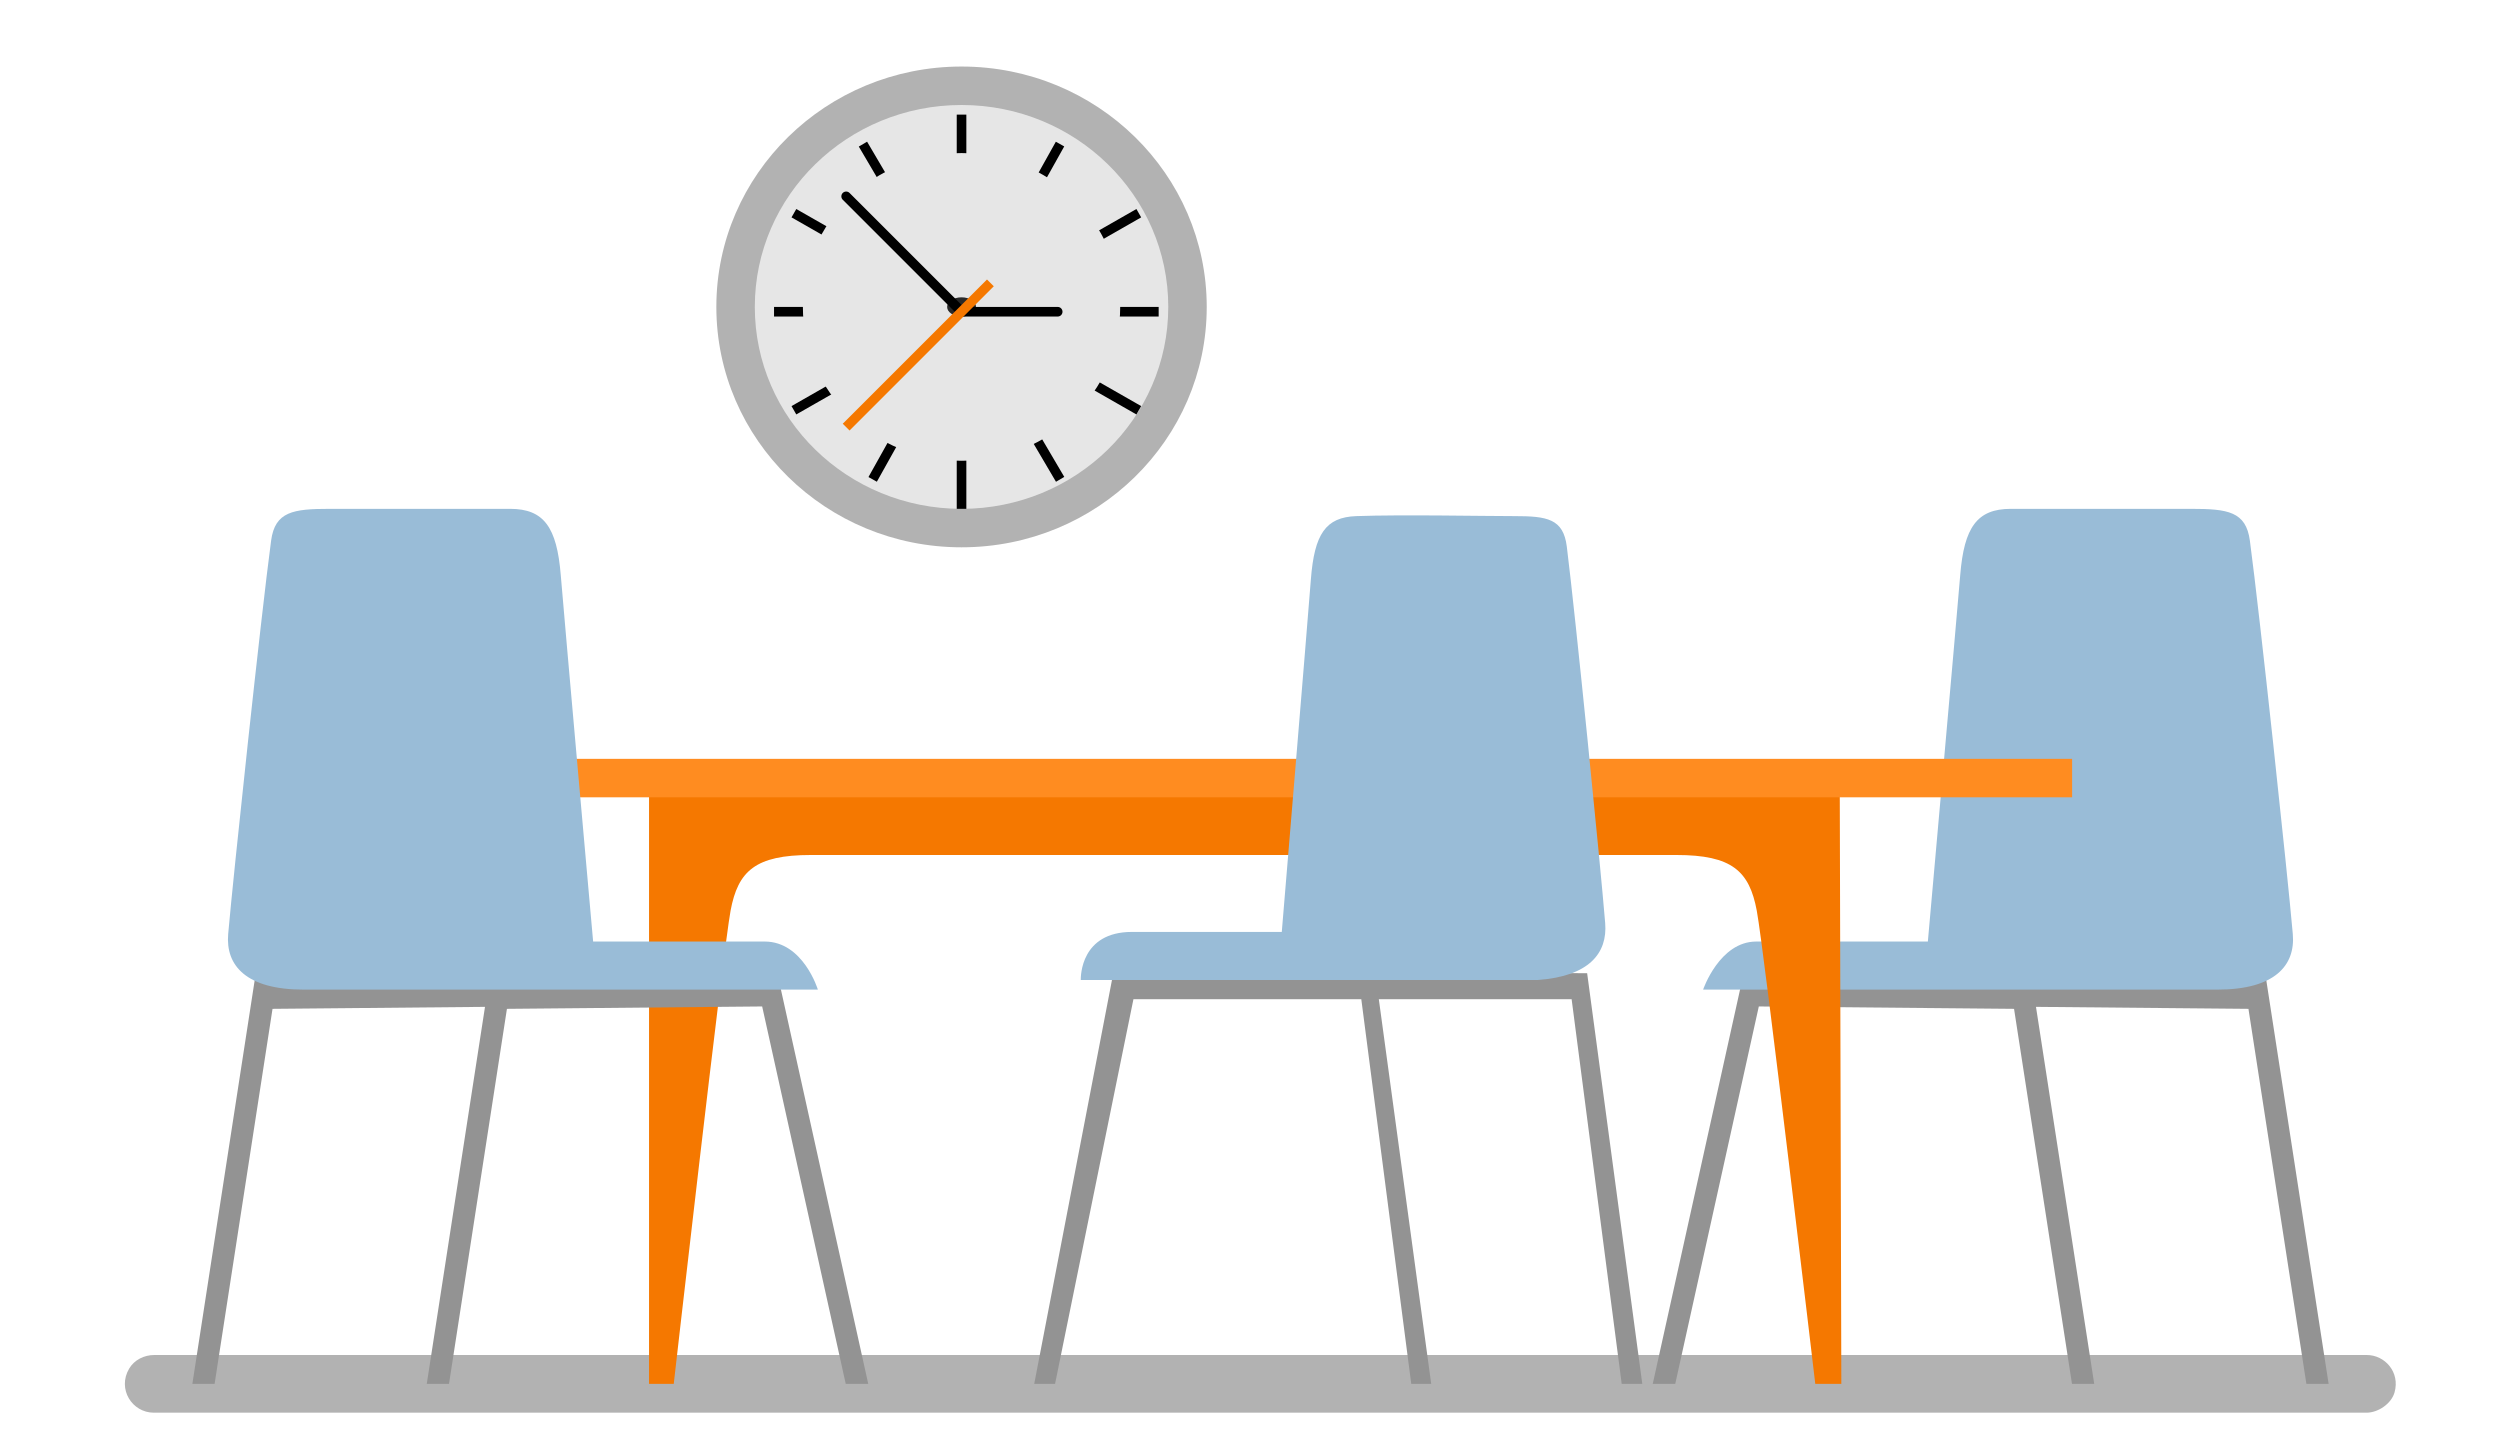 <?xml version="1.0" encoding="utf-8"?>
<!-- Generator: Adobe Illustrator 21.1.0, SVG Export Plug-In . SVG Version: 6.00 Build 0)  -->
<svg version="1.1" id="Layer_1" xmlns="http://www.w3.org/2000/svg" xmlns:xlink="http://www.w3.org/1999/xlink" x="0px" y="0px"
	 viewBox="0 0 260 150" style="enable-background:new 0 0 260 150;" xml:space="preserve">
<style type="text/css">
	.st0{fill:#B2B2B2;}
	.st1{fill:none;stroke:#A7A9AC;stroke-width:2;stroke-miterlimit:10;}
	.st2{fill:#A7A9AC;}
	.st3{fill:none;stroke:#A7A9AC;stroke-width:2;stroke-miterlimit:10;stroke-dasharray:2,2;}
	.st4{clip-path:url(#SVGID_2_);fill:#99BCD7;}
	.st5{clip-path:url(#SVGID_4_);fill:#6597BF;}
	.st6{clip-path:url(#SVGID_6_);}
	.st7{fill:#004B50;}
	.st8{fill:#00746A;}
	.st9{clip-path:url(#SVGID_8_);}
	.st10{fill:#17244E;}
	.st11{fill:#34487A;}
	.st12{clip-path:url(#SVGID_10_);fill:#B3D6F2;}
	.st13{clip-path:url(#SVGID_10_);fill:#73594B;}
	.st14{clip-path:url(#SVGID_10_);fill:#D1D3D4;}
	.st15{clip-path:url(#SVGID_10_);fill:#40C5AF;}
	.st16{clip-path:url(#SVGID_10_);fill:#231F20;}
	.st17{clip-path:url(#SVGID_10_);}
	.st18{clip-path:url(#SVGID_10_);fill:#6A5143;}
	.st19{clip-path:url(#SVGID_10_);fill:#D39590;}
	.st20{clip-path:url(#SVGID_10_);fill:#907A70;}
	.st21{clip-path:url(#SVGID_10_);fill:#503F34;}
	.st22{clip-path:url(#SVGID_10_);fill:#FFFFFF;}
	.st23{clip-path:url(#SVGID_10_);fill:#F6641A;}
	.st24{clip-path:url(#SVGID_10_);fill:#002050;}
	.st25{clip-path:url(#SVGID_10_);fill:#F6CBA7;}
	.st26{clip-path:url(#SVGID_10_);fill:#A71E22;}
	.st27{clip-path:url(#SVGID_10_);fill:#16214E;}
	.st28{clip-path:url(#SVGID_10_);fill:#17244E;}
	.st29{clip-path:url(#SVGID_10_);fill:#DDB594;}
	.st30{clip-path:url(#SVGID_10_);fill:#F8CCA7;}
	.st31{clip-path:url(#SVGID_10_);fill:#DFB694;}
	.st32{clip-path:url(#SVGID_10_);fill:#C1A081;}
	.st33{clip-path:url(#SVGID_10_);fill:#E8B49A;}
	.st34{clip-path:url(#SVGID_10_);fill:#666666;}
	.st35{clip-path:url(#SVGID_10_);fill:#BD9267;}
	.st36{clip-path:url(#SVGID_10_);fill:#5C2D91;}
	.st37{clip-path:url(#SVGID_10_);fill:#AA7A52;}
	.st38{clip-path:url(#SVGID_10_);fill:#623D30;}
	.st39{clip-path:url(#SVGID_10_);fill:#DBB17F;}
	.st40{clip-path:url(#SVGID_12_);fill:#B3D6F2;}
	.st41{clip-path:url(#SVGID_12_);fill:#73594B;}
	.st42{clip-path:url(#SVGID_12_);fill:#D1D3D4;}
	.st43{clip-path:url(#SVGID_12_);fill:#40C5AF;}
	.st44{clip-path:url(#SVGID_12_);fill:#231F20;}
	.st45{clip-path:url(#SVGID_12_);}
	.st46{clip-path:url(#SVGID_12_);fill:#6A5143;}
	.st47{clip-path:url(#SVGID_12_);fill:#D39590;}
	.st48{clip-path:url(#SVGID_12_);fill:#907A70;}
	.st49{clip-path:url(#SVGID_12_);fill:#503F34;}
	.st50{clip-path:url(#SVGID_12_);fill:#FFFFFF;}
	.st51{clip-path:url(#SVGID_12_);fill:#F6641A;}
	.st52{clip-path:url(#SVGID_12_);fill:#002050;}
	.st53{clip-path:url(#SVGID_12_);fill:#F6CBA7;}
	.st54{clip-path:url(#SVGID_12_);fill:#A71E22;}
	.st55{clip-path:url(#SVGID_12_);fill:#16214E;}
	.st56{clip-path:url(#SVGID_12_);fill:#17244E;}
	.st57{clip-path:url(#SVGID_12_);fill:#DDB594;}
	.st58{clip-path:url(#SVGID_12_);fill:#F8CCA7;}
	.st59{clip-path:url(#SVGID_12_);fill:#DFB694;}
	.st60{clip-path:url(#SVGID_12_);fill:#C1A081;}
	.st61{clip-path:url(#SVGID_12_);fill:#E8B49A;}
	.st62{clip-path:url(#SVGID_12_);fill:#666666;}
	.st63{clip-path:url(#SVGID_12_);fill:#BD9267;}
	.st64{clip-path:url(#SVGID_12_);fill:#5C2D91;}
	.st65{clip-path:url(#SVGID_12_);fill:#AA7A52;}
	.st66{clip-path:url(#SVGID_12_);fill:#623D30;}
	.st67{clip-path:url(#SVGID_12_);fill:#DBB17F;}
	.st68{clip-path:url(#SVGID_14_);fill:#D1D3D4;}
	.st69{clip-path:url(#SVGID_14_);fill:#F6CBA7;}
	.st70{clip-path:url(#SVGID_14_);fill:#A71E22;}
	.st71{clip-path:url(#SVGID_14_);fill:#17244E;}
	.st72{clip-path:url(#SVGID_14_);fill:#DDB594;}
	.st73{clip-path:url(#SVGID_14_);fill:#0078D7;}
	.st74{clip-path:url(#SVGID_14_);fill:#004578;}
	.st75{clip-path:url(#SVGID_16_);fill:#45779E;}
	.st76{fill:#D0B28D;}
	.st77{fill:#E81123;}
	.st78{fill:#FFFFFF;}
	.st79{fill:#DEDEDE;}
	.st80{fill:#FFB900;}
	.st81{fill:#BA1121;}
	.st82{fill:#DB9D00;}
	.st83{fill:#F6CAA7;}
	.st84{fill-rule:evenodd;clip-rule:evenodd;fill:#005A93;}
	.st85{fill:#212121;}
	.st86{fill:#666666;}
	.st87{fill:#FF8C00;}
	.st88{fill:#2488D8;}
	.st89{fill:#69AFE5;}
	.st90{fill:#0078D7;}
	.st91{fill:#A88763;}
	.st92{fill:#3B3B3B;}
	.st93{fill:#220C3D;}
	.st94{fill:#D8B094;}
	.st95{fill:#BB9167;}
	.st96{fill:#A996F0;}
	.st97{fill:#3A2621;}
	.st98{fill:#333333;}
	.st99{fill:#C7B8FF;}
	.st100{fill:#EA6206;}
	.st101{fill:#DEECF9;}
	.st102{fill:#005A93;}
	.st103{fill:#231F20;}
	.st104{fill:#8E562E;}
	.st105{fill-rule:evenodd;clip-rule:evenodd;fill:#854CC7;}
	.st106{fill:#B4A0FF;}
	.st107{fill:#5C2D91;}
	.st108{fill:#613D30;}
	.st109{fill:#401467;}
	.st110{fill:#625496;}
	.st111{fill:#002050;}
	.st112{fill:#DEB695;}
	.st113{fill:#282828;}
	.st114{fill:#8A0000;}
	.st115{fill:#F3F3F3;}
	.st116{fill:#8A79C7;}
	.st117{fill:#854CC7;}
	.st118{fill:#FFA940;}
	.st119{fill:#FFF880;}
	.st120{fill:#99BCD7;}
	.st121{fill:#C8C8C8;}
	.st122{fill:#45779E;}
	.st123{fill:#A6A6A6;}
	.st124{fill:#6597BF;}
	.st125{fill:#3C3C3C;}
	.st126{fill:#235A89;}
	.st127{fill:#106EBE;}
	.st128{fill:#1C4768;}
	.st129{fill:#11334B;}
	.st130{fill:#004578;}
	.st131{fill:#B3D6F2;}
	.st132{fill:#CFE0EE;}
	.st133{fill:#EAEAEA;}
	.st134{fill:#E9F0F7;}
	.st135{fill:#F4F4F4;}
	.st136{fill-rule:evenodd;clip-rule:evenodd;fill:#FFF200;}
	.st137{fill:none;stroke:#FFF100;stroke-width:0.72;stroke-miterlimit:8;}
	.st138{fill-rule:evenodd;clip-rule:evenodd;fill:#FFF880;}
	.st139{fill-rule:evenodd;clip-rule:evenodd;fill:#F0E300;}
	.st140{fill-rule:evenodd;clip-rule:evenodd;fill:#CCC000;}
	.st141{fill-rule:evenodd;clip-rule:evenodd;fill:#FFB900;}
	.st142{fill-rule:evenodd;clip-rule:evenodd;fill:#FFCB40;}
	.st143{fill-rule:evenodd;clip-rule:evenodd;fill:#F0AE00;}
	.st144{fill-rule:evenodd;clip-rule:evenodd;fill:#C78E00;}
	.st145{fill-rule:evenodd;clip-rule:evenodd;fill:#FF8C00;}
	.st146{fill-rule:evenodd;clip-rule:evenodd;fill:#FFA940;}
	.st147{fill-rule:evenodd;clip-rule:evenodd;fill:#F08400;}
	.st148{fill-rule:evenodd;clip-rule:evenodd;fill:#BA6800;}
	.st149{fill-rule:evenodd;clip-rule:evenodd;fill:#E81123;}
	.st150{fill-rule:evenodd;clip-rule:evenodd;fill:#EE4D5A;}
	.st151{fill-rule:evenodd;clip-rule:evenodd;fill:#D91021;}
	.st152{fill-rule:evenodd;clip-rule:evenodd;fill:#A3111E;}
	.st153{fill-rule:evenodd;clip-rule:evenodd;fill:#B4009E;}
	.st154{fill-rule:evenodd;clip-rule:evenodd;fill:#C740B6;}
	.st155{fill-rule:evenodd;clip-rule:evenodd;fill:#9E008B;}
	.st156{fill-rule:evenodd;clip-rule:evenodd;fill:#850063;}
	.st157{fill-rule:evenodd;clip-rule:evenodd;fill:#5C2D91;}
	.st158{fill-rule:evenodd;clip-rule:evenodd;fill:#8562AD;}
	.st159{fill-rule:evenodd;clip-rule:evenodd;fill:#522882;}
	.st160{fill-rule:evenodd;clip-rule:evenodd;fill:#401467;}
	.st161{fill-rule:evenodd;clip-rule:evenodd;fill:#0078D7;}
	.st162{fill-rule:evenodd;clip-rule:evenodd;fill:#409AE1;}
	.st163{fill-rule:evenodd;clip-rule:evenodd;fill:#006FC8;}
	.st164{fill-rule:evenodd;clip-rule:evenodd;fill:#005291;}
	.st165{fill-rule:evenodd;clip-rule:evenodd;fill:#008272;}
	.st166{fill-rule:evenodd;clip-rule:evenodd;fill:#40A195;}
	.st167{fill-rule:evenodd;clip-rule:evenodd;fill:#007365;}
	.st168{fill-rule:evenodd;clip-rule:evenodd;fill:#005850;}
	.st169{fill-rule:evenodd;clip-rule:evenodd;fill:#107C10;}
	.st170{fill-rule:evenodd;clip-rule:evenodd;fill:#4C9D4C;}
	.st171{fill-rule:evenodd;clip-rule:evenodd;fill:#0E6D0E;}
	.st172{fill-rule:evenodd;clip-rule:evenodd;fill:#106110;}
	.st173{fill-rule:evenodd;clip-rule:evenodd;fill:#E3008C;}
	.st174{fill-rule:evenodd;clip-rule:evenodd;fill:#EA40A9;}
	.st175{fill-rule:evenodd;clip-rule:evenodd;fill:#D40083;}
	.st176{fill-rule:evenodd;clip-rule:evenodd;fill:#9C005F;}
	.st177{fill-rule:evenodd;clip-rule:evenodd;fill:#B4A0FF;}
	.st178{fill-rule:evenodd;clip-rule:evenodd;fill:#C7B8FF;}
	.st179{fill-rule:evenodd;clip-rule:evenodd;fill:#A996F0;}
	.st180{fill-rule:evenodd;clip-rule:evenodd;fill:#9080CF;}
	.st181{fill-rule:evenodd;clip-rule:evenodd;fill:#00BCF2;}
	.st182{fill-rule:evenodd;clip-rule:evenodd;fill:#40CDF5;}
	.st183{fill-rule:evenodd;clip-rule:evenodd;fill:#00B0E3;}
	.st184{fill-rule:evenodd;clip-rule:evenodd;fill:#0086AD;}
	.st185{fill-rule:evenodd;clip-rule:evenodd;fill:#002050;}
	.st186{fill-rule:evenodd;clip-rule:evenodd;fill:#40587C;}
	.st187{fill-rule:evenodd;clip-rule:evenodd;fill:#001A41;}
	.st188{fill-rule:evenodd;clip-rule:evenodd;fill:#001129;}
	.st189{fill-rule:evenodd;clip-rule:evenodd;fill:#00B294;}
	.st190{fill-rule:evenodd;clip-rule:evenodd;fill:#40C5AF;}
	.st191{fill-rule:evenodd;clip-rule:evenodd;fill:#00A387;}
	.st192{fill-rule:evenodd;clip-rule:evenodd;fill:#008770;}
	.st193{fill-rule:evenodd;clip-rule:evenodd;fill:#BAD80A;}
	.st194{fill-rule:evenodd;clip-rule:evenodd;fill:#CBE247;}
	.st195{fill-rule:evenodd;clip-rule:evenodd;fill:#ADC909;}
	.st196{fill-rule:evenodd;clip-rule:evenodd;fill:#91A80A;}
	.st197{fill-rule:evenodd;clip-rule:evenodd;fill:#D83B01;}
	.st198{fill-rule:evenodd;clip-rule:evenodd;fill:#E26C41;}
	.st199{fill-rule:evenodd;clip-rule:evenodd;fill:#BD3604;}
	.st200{fill-rule:evenodd;clip-rule:evenodd;fill:#9C2801;}
	.st201{fill-rule:evenodd;clip-rule:evenodd;fill:#A80000;}
	.st202{fill-rule:evenodd;clip-rule:evenodd;fill:#BE4040;}
	.st203{fill-rule:evenodd;clip-rule:evenodd;fill:#990000;}
	.st204{fill-rule:evenodd;clip-rule:evenodd;fill:#750000;}
	.st205{fill-rule:evenodd;clip-rule:evenodd;fill:#5C005C;}
	.st206{fill-rule:evenodd;clip-rule:evenodd;fill:#854085;}
	.st207{fill-rule:evenodd;clip-rule:evenodd;fill:#4D004D;}
	.st208{fill-rule:evenodd;clip-rule:evenodd;fill:#380038;}
	.st209{fill-rule:evenodd;clip-rule:evenodd;fill:#32145A;}
	.st210{fill-rule:evenodd;clip-rule:evenodd;fill:#654F83;}
	.st211{fill-rule:evenodd;clip-rule:evenodd;fill:#28114A;}
	.st212{fill-rule:evenodd;clip-rule:evenodd;fill:#220C3D;}
	.st213{fill-rule:evenodd;clip-rule:evenodd;fill:#00188F;}
	.st214{fill-rule:evenodd;clip-rule:evenodd;fill:#4052AB;}
	.st215{fill-rule:evenodd;clip-rule:evenodd;fill:#001580;}
	.st216{fill-rule:evenodd;clip-rule:evenodd;fill:#001363;}
	.st217{fill-rule:evenodd;clip-rule:evenodd;fill:#004B50;}
	.st218{fill-rule:evenodd;clip-rule:evenodd;fill:#40787C;}
	.st219{fill-rule:evenodd;clip-rule:evenodd;fill:#003D41;}
	.st220{fill-rule:evenodd;clip-rule:evenodd;fill:#002F33;}
	.st221{fill-rule:evenodd;clip-rule:evenodd;fill:#004B1C;}
	.st222{fill-rule:evenodd;clip-rule:evenodd;fill:#407855;}
	.st223{fill-rule:evenodd;clip-rule:evenodd;fill:#003C16;}
	.st224{fill-rule:evenodd;clip-rule:evenodd;fill:#00240D;}
	.st225{fill-rule:evenodd;clip-rule:evenodd;fill:#505050;}
	.st226{fill-rule:evenodd;clip-rule:evenodd;fill:#282828;}
	.st227{fill-rule:evenodd;clip-rule:evenodd;fill:#D2D2D2;}
	.st228{fill-rule:evenodd;clip-rule:evenodd;fill:#F3F3F3;}
	.st229{fill-rule:evenodd;clip-rule:evenodd;fill:#E6E6E6;}
	.st230{fill-rule:evenodd;clip-rule:evenodd;fill:#939393;}
	.st231{fill-rule:evenodd;clip-rule:evenodd;fill:#737373;}
	.st232{fill-rule:evenodd;clip-rule:evenodd;fill:#C2C2C2;}
	.st233{fill-rule:evenodd;clip-rule:evenodd;fill:#B2B2B2;}
	.st234{fill-rule:evenodd;clip-rule:evenodd;}
	.st235{fill-rule:evenodd;clip-rule:evenodd;fill:#FFFFFF;}
	.st236{fill:none;stroke:#E6E6E6;stroke-width:0.36;stroke-miterlimit:8;}
	.st237{fill-rule:evenodd;clip-rule:evenodd;fill:#8E562E;}
	.st238{fill-rule:evenodd;clip-rule:evenodd;fill:#D8B094;}
	.st239{fill-rule:evenodd;clip-rule:evenodd;fill:#BB9167;}
	.st240{fill-rule:evenodd;clip-rule:evenodd;fill:#613D30;}
	.st241{fill-rule:evenodd;clip-rule:evenodd;fill:#F7D7C4;}
	.st242{fill:#90C10C;}
	.st243{fill:#65AA0D;}
	.st244{fill:#3B930F;}
	.st245{fill:#00A68C;}
	.st246{fill:#009A83;}
	.st247{fill:#008E7B;}
	.st248{fill:#00ABEB;}
	.st249{fill:#009AE4;}
	.st250{fill:#0089DE;}
	.st251{fill:#0060C5;}
	.st252{fill:#0048B3;}
	.st253{fill:#0030A1;}
	.st254{fill:#006761;}
	.st255{fill:#005959;}
	.st256{fill:#0C7013;}
	.st257{fill:#086416;}
	.st258{fill:#045719;}
	.st259{fill:#522783;}
	.st260{fill:#472176;}
	.st261{fill:#3D1A68;}
	.st262{fill:#9E008E;}
	.st263{fill:#88007D;}
	.st264{fill:#72006D;}
	.st265{fill:#D80D1A;}
	.st266{fill:#C80912;}
	.st267{fill:#B80409;}
	.st268{fill:#9E83E3;}
	.st269{fill:#8867C8;}
	.st270{fill:#724AAD;}
	.st271{fill:#F57800;}
	.st272{fill:#EC6401;}
	.st273{fill:#E24F01;}
	.st274{fill:#464646;}
	.st275{fill:#323232;}
	.st276{fill:#939393;}
	.st277{fill:#FF8C20;}
	.st278{opacity:0;fill:#FFFFFF;}
	.st279{fill:#E6E6E6;}
	.st280{fill:none;stroke:#000000;stroke-linecap:square;stroke-miterlimit:8;}
	.st281{fill:none;stroke:#000000;stroke-linecap:round;stroke-miterlimit:8;}
	.st282{fill:none;}
	.st283{fill:none;stroke:#F57800;stroke-miterlimit:8;}
	.st284{fill:#C2C2C2;}
</style>
<path class="st0" d="M16.002,146.92h230.104c1.221,0,2.594-0.932,2.926-2.107c0.597-2.116-1.009-3.893-2.89-3.893l-230.096,0
	c-1.054,0-2.08,0.509-2.615,1.417C12.178,144.462,13.737,146.92,16.002,146.92L16.002,146.92z"/>
<g>
	<g>
		<polygon class="st276" points="181.087,102.366 235.594,101.298 242.176,143.92 239.863,143.92 233.839,104.92 211.742,104.713 
			217.798,143.92 215.485,143.92 209.461,104.92 182.917,104.671 174.226,143.92 171.885,143.92 		"/>
		<path class="st120" d="M209.12,52.92c5.39,0,14.991,0,18.779,0c3.788,0,5.682,0.275,6.088,3.306
			c1.034,7.72,3.923,34.711,4.464,40.909c0.287,3.293-1.894,5.785-7.846,5.785c-5.952,0-53.481,0-53.481,0s1.699-5,5.528-5
			c3.829,0,17.845,0,17.845,0s2.987-33.474,3.369-38.14C204.269,54.841,205.617,52.92,209.12,52.92z"/>
	</g>
	<path class="st271" d="M67.5,81.92v62h2.57c0,0,5.14-45.106,5.911-49.218c0.771-4.112,2.57-5.782,8.352-5.782
		c0.359,0,89.651,0,90.011,0c5.788,0,7.589,1.672,8.36,5.788c0.772,4.116,6.083,49.212,6.083,49.212h2.712l-0.164-62H67.5z"/>
	<rect x="30.5" y="78.92" class="st277" width="185" height="4"/>
	<g>
		<polygon class="st276" points="115.838,100.92 165.063,101.215 170.798,143.92 168.656,143.92 163.45,103.92 143.398,103.92 
			148.845,143.92 146.769,143.92 141.575,103.92 117.877,103.92 109.727,143.92 107.559,143.92 		"/>
		<path class="st120" d="M141.049,53.676c4.836-0.174,13.066,0,16.454,0c3.388,0,5.081,0.264,5.444,3.164
			c0.925,7.39,3.509,33.225,3.992,39.159c0.257,3.152-1.694,5.538-7.017,5.921h-47.524c0-0.384,0-4.998,5.323-5h15.584
			c0,0.002,2.682-32.167,3.025-36.652C136.694,55.522,137.875,53.79,141.049,53.676z"/>
	</g>
	<g>
		<polygon class="st276" points="81.095,102.366 26.588,101.298 20.006,143.92 22.319,143.92 28.343,104.92 50.44,104.713 
			44.384,143.92 46.697,143.92 52.721,104.92 79.265,104.671 87.956,143.92 90.297,143.92 		"/>
		<path class="st120" d="M53.062,52.92c-5.39,0-14.991,0-18.779,0c-3.788,0-5.682,0.275-6.088,3.306
			c-1.034,7.72-3.923,34.711-4.464,40.909c-0.287,3.293,1.894,5.785,7.846,5.785s53.481,0,53.481,0s-1.518-5-5.528-5
			s-17.845,0-17.845,0s-2.987-33.474-3.369-38.14C57.913,54.841,56.565,52.92,53.062,52.92z"/>
	</g>
	<g>
		<rect x="75.5" y="6.92" class="st278" width="49" height="50"/>
		<ellipse class="st0" cx="100" cy="31.92" rx="25.5" ry="25"/>
		<ellipse class="st279" cx="100" cy="31.92" rx="21.5" ry="21"/>
		<ellipse class="st113" cx="100" cy="31.92" rx="1.5" ry="1"/>
		<line class="st280" x1="100" y1="12.42" x2="100" y2="52.42"/>
		<line class="st280" x1="81" y1="32.42" x2="120" y2="32.42"/>
		<line class="st280" x1="83" y1="22.42" x2="118" y2="42.42"/>
		<line class="st280" x1="91" y1="49.42" x2="110" y2="15.42"/>
		<line class="st280" x1="90" y1="15.42" x2="110" y2="49.42"/>
		<line class="st280" x1="83" y1="42.42" x2="118" y2="22.42"/>
		<ellipse class="st279" cx="100" cy="31.92" rx="16.5" ry="16"/>
		<ellipse class="st113" cx="100" cy="31.92" rx="1.5" ry="1"/>
		<line class="st281" x1="100" y1="32.42" x2="88" y2="20.42"/>
		<line class="st281" x1="100" y1="32.42" x2="110" y2="32.42"/>
		<rect x="75.5" y="6.92" class="st282" width="49" height="50"/>
		<line class="st283" x1="103" y1="29.42" x2="88" y2="44.42"/>
	</g>
</g>
</svg>
